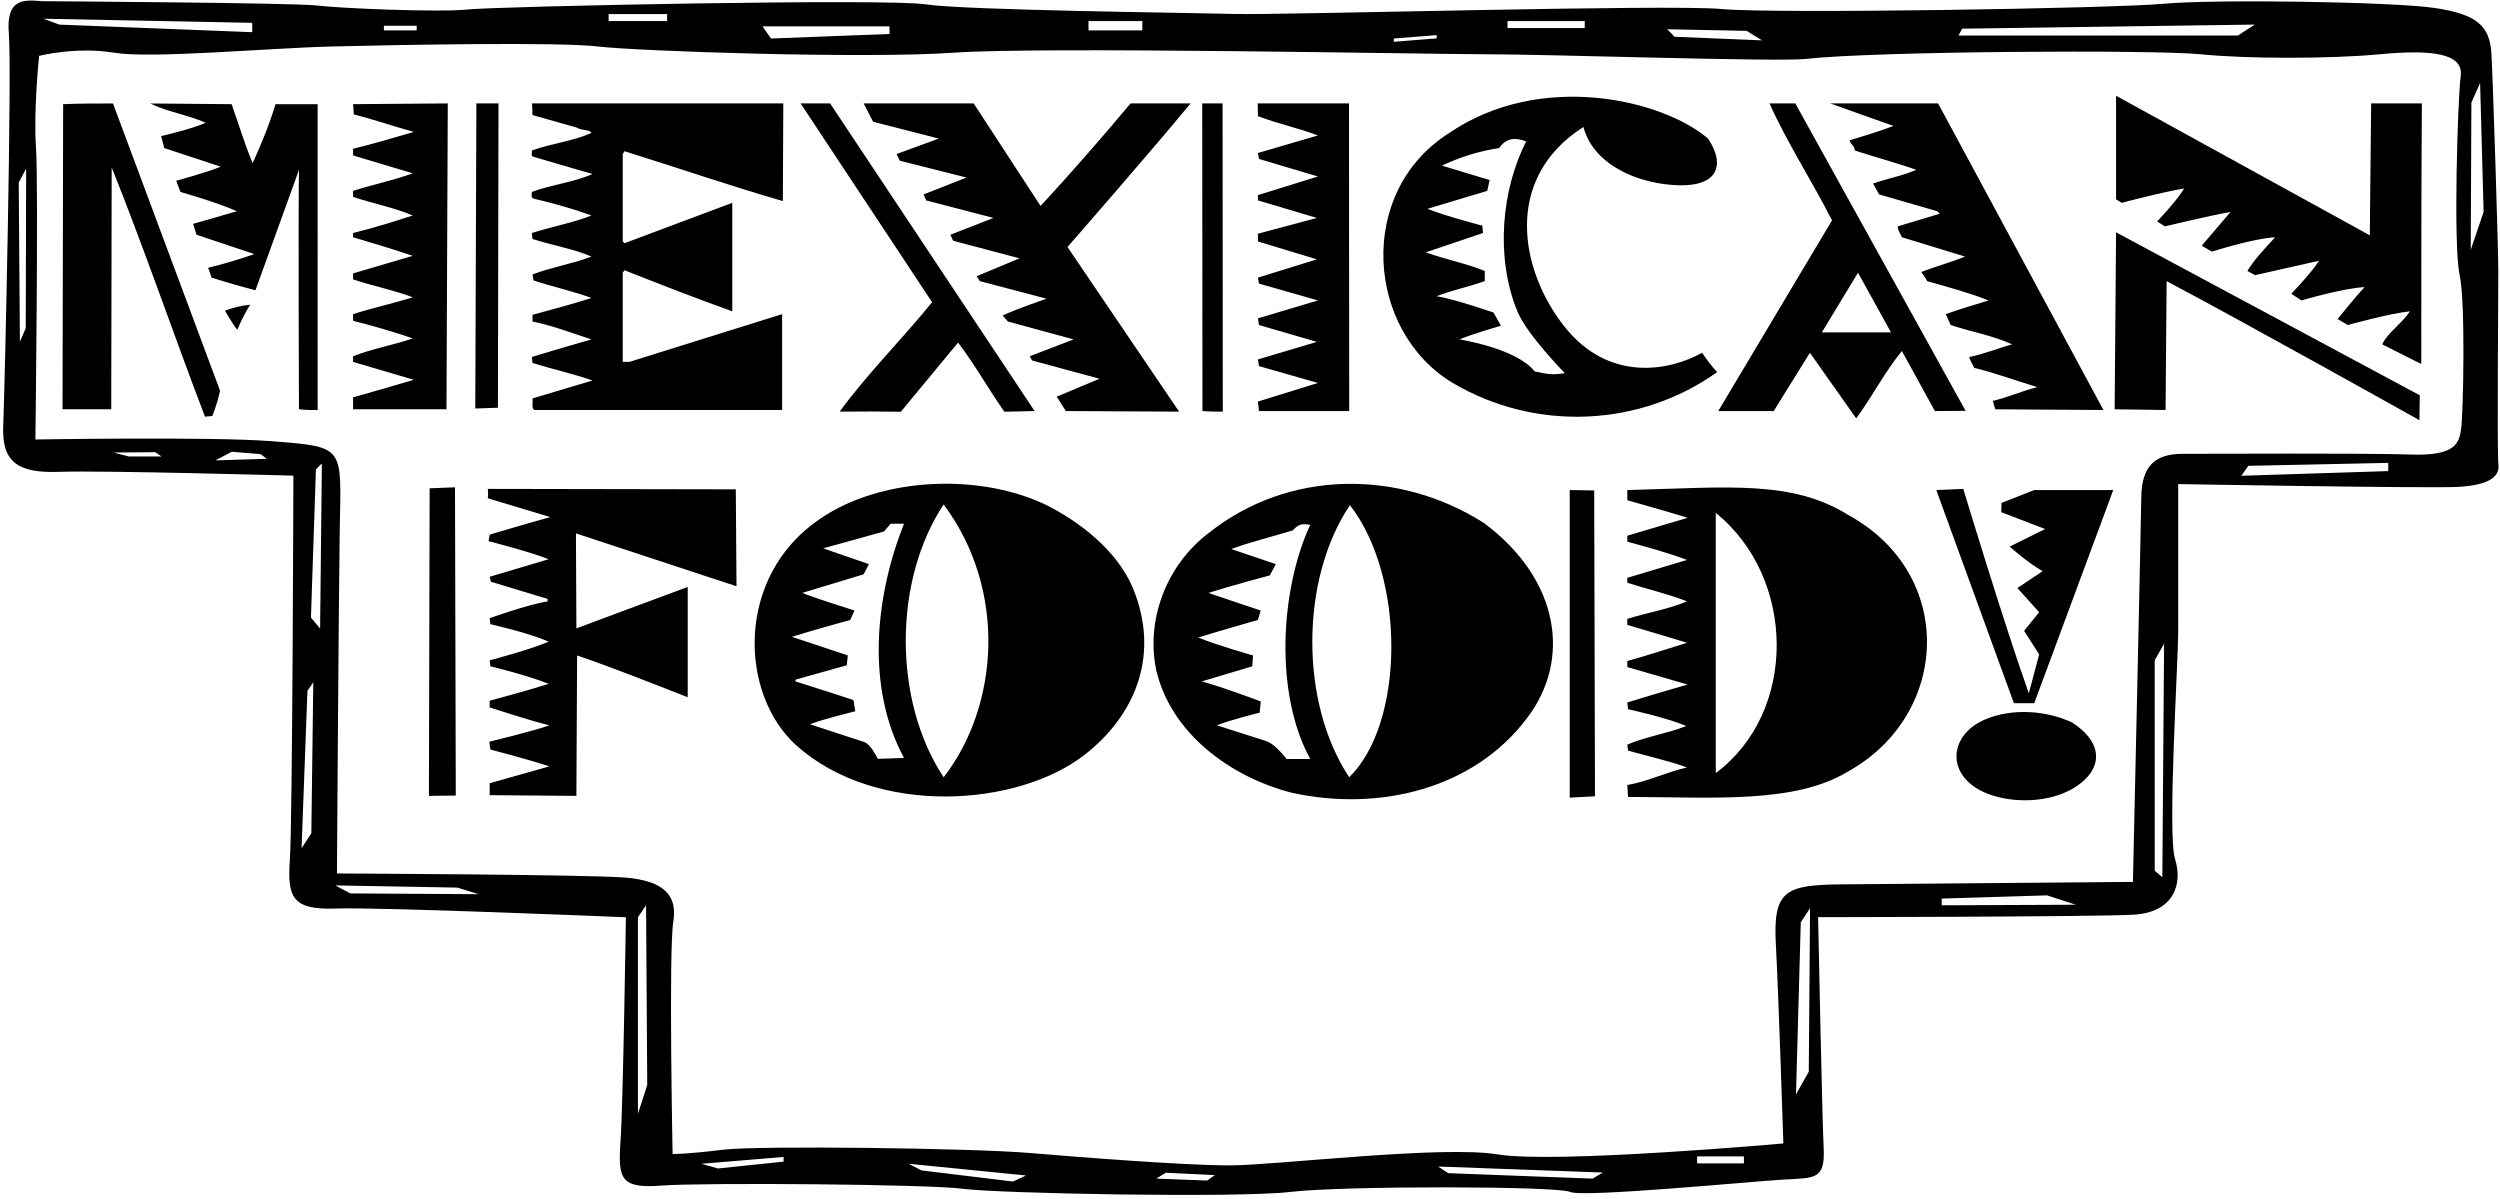 <?xml version="1.0" encoding="UTF-8"?>
<svg xmlns="http://www.w3.org/2000/svg" xmlns:xlink="http://www.w3.org/1999/xlink" width="534pt" height="256pt" viewBox="0 0 534 256" version="1.1">
<g id="surface1">
<path style=" stroke:none;fill-rule:nonzero;fill:rgb(0%,0%,0%);fill-opacity:1;" d="M 533.668 99.273 C 533.336 96.609 533.652 62.883 533.641 57.902 C 533.629 52.926 532.504 17.488 532.168 11.488 C 531.836 5.488 529.016 3.035 520.016 1.699 C 511.016 0.367 472.859 -0.199 462.191 0.801 C 451.527 1.801 378.719 2.977 367.688 1.926 C 356.656 0.875 273.547 3.258 263.664 2.98 C 253.785 2.707 206 2.207 197.688 0.926 C 189.375 -0.355 106.34 1.352 100.008 2.02 C 93.672 2.684 72.32 1.758 67.668 1.176 C 63.012 0.59 9.02 0.258 9.02 0.258 C 5.125 -0.074 1.223 -0.43 1.891 7.238 C 2.559 14.902 1.02 83.258 0.688 90.926 C 0.355 98.59 3.664 101.121 12.664 100.785 C 21.664 100.453 62.668 101.602 62.668 101.602 C 62.668 101.602 62.48 175.551 61.918 183.57 C 61.355 191.59 62.332 194.395 71.664 194.062 C 81 193.727 133.688 195.926 133.688 195.926 C 133.688 195.926 133.109 235.883 132.539 243.906 C 131.969 251.926 132.664 253.906 141.332 253.238 C 150 252.574 198.355 252.926 205.688 253.926 C 213.02 254.926 264.355 255.926 275.688 254.59 C 287.02 253.258 332.594 253.324 335.355 254.59 C 338.113 255.859 375 252.27 381.332 251.938 C 387.664 251.602 389.871 251.902 389.535 245.238 C 389.203 238.57 388.348 195.906 388.348 195.906 C 388.348 195.906 446.977 195.848 455.664 195.383 C 464.355 194.918 466.262 188.832 464.594 183.5 C 462.926 178.168 465.266 141.602 465.266 134.602 C 465.266 127.602 465.266 103.398 465.266 103.398 C 465.266 103.398 518.664 104.336 525 104 C 531.336 103.664 534 101.941 533.668 99.273 Z M 5.5 70.086 L 4.25 73 L 4 39 L 5.582 36 Z M 419.125 6.125 L 481.625 5.25 L 478.02 7.59 L 418.332 7.59 Z M 373.094 6.59 L 376.375 8.625 L 357.688 7.852 L 356.125 6.25 Z M 322 4.5 L 338.5 4.5 L 338.5 6 L 322 6 Z M 297.719 8.227 L 306.875 7.5 L 306.875 8.199 L 297.719 8.926 Z M 232.5 4.5 L 244 4.5 L 244 6.5 L 232.5 6.5 Z M 190 5.625 L 190 7.258 L 164.688 8.227 L 162.875 5.625 Z M 130 3 L 142.5 3 L 142.5 4.5 L 130 4.5 Z M 82 5.5 L 89 5.5 L 89 6.5 L 82 6.5 Z M 53.875 4.875 L 53.875 6.875 L 12.688 5.258 L 9.25 4 Z M 27.5 97.5 L 24.25 96.664 L 33.168 96.586 L 34.5 97.5 Z M 46 98.336 L 49.5 96.5 L 55.668 97 L 57 98 Z M 66.5 178 L 64.418 181.168 L 65.668 147.57 L 66.918 145.75 Z M 68.375 134.25 L 66.418 131.926 L 67.48 100.25 L 68.75 99 Z M 74.832 190.832 L 71.625 189.125 L 97.688 189.59 L 102.25 191 Z M 136.262 237.906 L 136.262 195.906 L 138 193.375 L 138.25 231.75 Z M 167.375 248.125 L 153.355 249.59 L 149.836 248.582 L 167.375 247.125 Z M 216.375 252.375 L 196.836 250 L 194.086 248.582 L 219.164 251.082 Z M 257.836 252.168 L 247 251.75 L 249 250.5 L 259.5 251 Z M 340.164 251.75 L 309.355 250.59 L 307.164 249.168 L 342.375 250.457 Z M 372.5 248.5 L 362.5 248.5 L 362.5 247 L 372.5 247 Z M 386.355 228.926 L 383.625 233.75 L 384.645 197 L 386.625 194 Z M 414.75 193.375 L 414.75 191.938 L 437.25 191.25 L 443.375 193.25 Z M 461.875 187.375 L 460.25 186 L 460.242 141.051 L 462.25 137.5 Z M 510.125 100.625 L 478.75 101.625 L 480.25 99.5 L 510.125 98.875 Z M 525.703 91.57 C 525.273 94.555 524.664 97.422 515 97.09 C 505.336 96.758 472.441 96.949 466.328 96.934 C 460.219 96.918 457.465 99.59 457.379 106.238 C 457.293 112.883 455.594 188.375 455.594 188.375 C 455.594 188.375 405.527 188.781 393.492 188.898 C 381.453 189.016 378.707 190.105 379.316 201.566 C 379.93 213.023 380.926 244.242 380.926 244.242 C 380.926 244.242 332.02 248.59 320.02 246.59 C 308.02 244.59 272.355 248.926 262.688 248.926 C 253.02 248.926 231.688 247.258 219.688 246.258 C 207.688 245.258 162.043 244.637 154.355 245.59 C 146.664 246.547 143.668 246.5 143.668 246.5 C 143.668 246.5 142.816 202.902 143.816 196.902 C 144.816 190.902 141.336 188.125 133.664 187.457 C 126 186.793 71.969 186.574 71.969 186.574 C 71.969 186.574 72.355 126.391 72.566 113.301 C 72.863 95.219 73.926 95.496 58 94.238 C 45.332 93.238 7.562 93.875 7.562 93.875 C 7.562 93.875 8.246 39.609 7.688 31.59 C 7.129 23.57 8.355 11.926 8.355 11.926 C 8.355 11.926 16.332 9.922 24.332 11.254 C 32.332 12.586 57.355 10.258 71.02 9.926 C 84.688 9.59 119.355 8.926 127.688 9.926 C 136.02 10.926 184.688 12.59 203.688 11.258 C 222.688 9.926 304.688 11.59 317.688 11.59 C 330.688 11.59 379.902 13.246 385.688 12.59 C 400.355 10.926 460.02 10.59 470.02 11.59 C 480.02 12.59 497.688 12.59 508.355 11.59 C 519.02 10.59 526.273 11.238 525.605 16.238 C 524.941 21.238 524.02 52.59 525.355 58.59 C 526.688 64.59 526.133 88.586 525.703 91.57 Z M 527.75 53.375 L 527.891 21.902 L 529.75 17.75 L 530.5 45.25 Z M 506.48 22.09 L 517.312 22.09 C 517.188 40.758 517.188 58.258 517.188 77.758 L 508.844 73.551 C 509.969 71.074 513.043 69.125 514.766 66.5 C 510.344 66.949 501.492 69.426 501.492 69.426 L 499.316 68.148 C 499.316 68.148 503.066 63.426 505.094 61.324 C 500.441 61.551 491.594 64.176 491.594 64.176 L 489.418 62.75 C 489.418 62.75 493.766 58.25 495.344 55.699 L 481.691 58.773 L 480.043 57.875 C 481.469 55.477 483.719 53.148 485.969 50.676 C 481.391 50.898 472.469 53.75 472.469 53.75 L 470.293 52.477 L 476.441 45.273 C 472.094 46.023 462.418 48.352 462.418 48.352 L 460.766 47.301 C 460.766 47.301 465.117 42.727 466.543 40.25 C 461.969 41 453.191 43.324 453.191 43.324 L 451.992 42.574 L 451.992 20.449 L 506.188 50.258 Z M 310.316 81.801 C 328.242 92.375 350.52 91.102 366.793 79.477 C 365.742 78.426 364.52 76.758 363.566 75.352 C 356.52 79.277 343.648 81.695 334.176 69.77 C 324.742 57.898 320.891 38.191 338.219 27.125 C 340.242 34.699 348.461 38.465 355.691 39.352 C 367.188 40.758 368.688 35.371 364.844 29.602 C 354.996 21.184 328.977 15.156 309.566 28.398 C 289.551 41.027 291.84 70.773 310.316 81.801 Z M 316.617 48.199 C 316.617 48.199 308.816 46.176 304.918 44.602 L 317.668 40.773 L 318.191 38.449 C 318.191 38.449 311.367 36.426 307.992 35.375 C 312.555 33.27 316.188 32.258 320.219 31.625 C 321.855 29.258 323.855 29.426 325.992 30.199 C 320.711 40.547 319.395 54.992 324.094 66.465 C 326.148 71.484 334.242 79.699 334.242 79.699 C 331.691 80.148 330.52 79.926 327.793 79.324 C 323.895 74.375 311.742 72.5 311.742 72.5 C 314.594 71.301 320.594 69.574 320.594 69.574 L 319.02 66.758 C 319.02 66.758 310.691 63.875 306.867 63.273 C 310.094 62 313.77 61.25 317.145 60.051 L 317.145 57.875 C 313.094 56.227 308.668 55.398 304.543 53.898 C 308.594 52.551 316.77 49.773 316.77 49.773 Z M 24.137 22.102 L 47 83.449 C 46.688 84.926 46.188 86.758 45.355 88.852 L 43.785 89 C 37.039 71.375 30.902 53.309 23.855 35.758 L 23.762 87.426 L 13.355 87.426 L 13.488 22.25 C 17.52 22.09 20.613 22.102 24.137 22.102 Z M 67.844 22.25 L 67.855 87.59 C 66.688 87.59 65.52 87.59 63.855 87.426 C 63.855 87.426 63.688 43.59 63.867 36.273 L 54.566 62 C 51.688 61.258 48.27 60.273 45.207 59.301 L 44.457 57.199 C 47.82 56.375 51.117 55.398 54.344 54.273 L 41.988 50.148 L 41.238 47.824 L 50.594 45.125 C 46.699 43.324 38.539 41 38.539 41 L 37.637 38.602 C 37.637 38.602 44.086 36.875 47.148 35.602 L 35.09 31.625 L 34.414 29.074 C 34.414 29.074 40.938 27.574 43.934 26.227 C 40.113 24.5 35.688 23.898 32.09 22.102 L 49.469 22.25 C 50.969 26.449 52.242 30.727 53.969 34.852 C 55.918 30.5 57.492 26.75 58.844 22.25 Z M 95.367 87.426 L 75.418 87.426 L 75.418 84.875 C 79.992 83.602 84.043 82.398 88.395 81.125 L 75.418 77.301 L 75.418 76.102 C 79.543 74.449 84.418 73.625 88.168 72.273 C 84.043 70.852 79.543 69.574 75.418 68.523 L 75.418 67.102 C 79.617 65.75 84.418 64.699 88.168 63.5 C 84.043 61.926 79.617 61.102 75.418 59.676 L 75.418 58.398 L 88.168 54.648 C 84.02 53.258 79.688 51.926 75.418 50.676 L 75.418 49.773 C 80.188 48.59 83.969 47.375 88.168 46.023 C 84.117 44.301 79.617 43.477 75.418 42.051 L 75.418 40.773 C 79.617 39.426 84.043 38.523 88.168 37.023 L 75.418 33.199 L 75.418 31.773 C 79.77 30.727 84.043 29.449 88.395 28.176 C 84.043 26.977 79.918 25.551 75.566 24.426 L 75.418 22.25 L 95.645 22.09 Z M 106.355 87.09 L 101.52 87.258 L 101.754 22.09 L 106.48 22.09 Z M 113.594 41 C 117.793 39.426 122.441 38.977 126.566 37.176 L 113.742 33.426 C 113.441 33.125 113.668 32.602 113.594 32.148 C 117.719 30.648 122.293 30.199 126.344 28.398 L 125.969 28.023 C 125.293 27.727 124.094 27.801 123.27 27.273 L 113.742 24.574 L 113.645 22.09 L 167.312 22.09 L 167.219 42.949 C 156.043 39.727 144.719 35.824 133.395 32.301 L 133.02 32.898 L 133.02 51.574 L 133.395 51.949 L 156.418 43.324 L 156.418 66.5 C 148.469 63.648 141.191 60.801 133.395 57.727 L 133.02 58.25 L 133.02 77.301 L 134.441 77.301 L 167.066 67.102 L 167.066 87.574 L 114.117 87.574 C 113.441 87.125 113.895 85.926 113.742 85.102 L 126.566 81.273 C 122.52 79.852 117.793 78.801 113.742 77.523 L 113.594 76.25 C 117.793 74.977 122.066 73.699 126.344 72.5 C 122.145 71.148 118.168 69.574 113.742 68.676 L 113.742 67.25 C 117.941 66.051 122.219 65 126.344 63.648 C 122.52 62.227 118.02 61.25 113.969 59.898 L 113.742 58.625 C 118.02 56.977 122.066 56.449 126.344 54.801 C 122.52 53.148 117.941 52.398 113.742 51.051 L 113.594 49.773 C 117.793 48.426 122.668 47.523 126.344 46.023 C 122.441 44.602 118.168 43.398 113.969 42.426 C 113.293 42.125 113.668 41.449 113.594 41 Z M 199.094 64.551 L 171.012 22.09 L 177.312 22.09 L 220.992 87.801 L 214.543 87.949 C 211.094 83.074 208.316 77.977 204.645 73.176 L 192.418 87.949 C 188.219 87.875 184.059 87.883 179.355 87.926 C 185.129 79.977 192.793 72.352 199.094 64.551 Z M 186.492 26 L 184.48 22.09 L 207.98 22.09 L 222.27 44 C 228.566 37.176 235.414 29.367 241.488 22.09 L 254.312 22.09 C 245.84 32.367 228.02 52.758 228.02 52.758 L 251.855 87.926 L 227.668 87.801 L 225.719 84.727 L 234.867 80.898 L 220.469 77 L 219.941 76.102 L 229.316 72.5 L 215.293 68.676 L 214.168 67.398 C 217.168 65.977 223.543 63.801 223.543 63.801 L 209.293 60.051 L 208.617 59 L 217.77 55.176 L 203.594 51.426 L 202.992 50.148 L 212.219 46.551 L 197.816 42.801 L 197.293 41.523 L 206.441 37.926 L 192.191 34.324 L 191.52 32.898 L 200.52 29.602 Z M 383.48 22.09 L 377.98 22.09 C 381.508 30.117 387.191 38.898 391.316 47.074 L 367.02 87.801 L 378.867 87.801 L 386.594 75.352 L 396.492 89.375 C 399.941 84.648 402.566 79.477 406.242 74.977 L 413.293 87.801 L 419.855 87.758 C 417.754 83.934 383.48 22.09 383.48 22.09 Z M 389.145 71 L 396.867 58.25 L 403.918 71 Z M 404.441 26.898 C 400.02 25.324 395.305 23.664 390.957 22.09 L 413.98 22.09 L 449.293 87.574 L 426.188 87.426 L 425.668 85.625 C 428.969 84.875 431.969 83.449 435.191 82.699 C 430.691 81.352 426.344 79.699 421.691 78.574 C 421.391 77.824 420.793 77.074 420.641 76.25 C 423.793 75.648 426.941 74.301 429.793 73.551 C 425.516 71.602 421.168 70.926 416.668 69.426 L 415.617 67.102 C 418.469 66.051 421.691 65.148 424.766 64.176 C 420.867 62.602 415.844 61.25 411.641 60.051 C 411.344 59.375 410.816 58.699 410.367 58.102 C 413.441 56.898 416.668 56.074 419.742 54.801 L 406.242 50.676 C 405.941 49.926 405.344 49.25 405.344 48.352 L 414.344 45.648 L 413.816 45.125 L 401.367 41.523 L 400.094 39.199 C 403.316 38.074 406.168 37.625 409.316 36.273 C 405.117 34.773 400.543 33.574 396.191 32.148 C 396.191 31.25 395.293 30.801 395.066 29.977 C 398.219 29 401.367 28.102 404.441 26.898 Z M 256.844 87.801 L 256.797 22.09 L 261.145 22.09 L 261.188 87.926 C 260.02 87.926 258.355 87.926 256.844 87.801 Z M 268.691 24.801 L 268.645 22.09 L 288.145 22.09 L 288.191 87.801 L 268.918 87.801 L 268.691 85.773 L 281.52 81.801 L 268.918 78.199 L 268.691 76.773 L 281.293 73.023 L 268.918 69.426 L 268.691 68 L 281.52 64.176 L 268.918 60.574 L 268.691 59.301 L 281.293 55.398 L 268.691 51.574 L 268.688 49.926 L 281.293 46.551 L 268.691 42.801 L 268.691 41.676 L 281.52 37.699 L 268.918 33.949 L 268.691 32.676 C 268.691 32.676 277.242 30.199 281.52 28.926 C 277.316 27.352 272.742 26.375 268.691 24.801 Z M 451.992 49.625 L 516.855 84.426 L 516.793 89.75 C 516.793 89.75 480.492 69.426 462.793 60.051 L 462.566 87.574 L 451.688 87.426 Z M 48.047 66.352 C 50.188 65.59 51.566 65.301 53.441 65.074 C 52.543 66.5 51.688 68.09 50.688 70.426 C 49.688 69.258 48.047 66.352 48.047 66.352 Z M 224.293 108.273 C 209.969 100.926 188.367 101.75 175.168 110.824 C 156.945 123.113 157.918 148.359 170.168 159.281 C 187.164 174.426 217.363 172.441 231.77 161.148 C 242.09 153.062 247.469 140.887 242.594 127.176 C 239.668 118.625 231.793 112.25 224.293 108.273 Z M 193.094 161.898 L 187.52 162.09 C 186.688 160.59 185.855 159.09 184.691 158.523 L 172.992 154.699 C 175.918 153.574 182.688 151.926 182.688 151.926 L 182.293 149.523 C 182.293 149.523 174.043 146.824 169.918 145.551 L 169.918 145.176 L 180.867 142.102 L 181.094 140 L 169.168 136.023 C 173.367 134.676 181.617 132.426 181.617 132.426 L 182.52 130.398 C 182.52 130.398 175.02 128.074 171.344 126.648 L 184.469 122.676 L 185.594 120.5 C 185.594 120.5 179.066 118.25 175.844 117.125 L 188.816 113.523 L 190.242 111.875 L 193.094 111.875 C 186.941 127.324 184.918 146.75 193.094 161.898 Z M 201.566 166.023 C 190.77 149.75 190.77 124.023 201.566 107.75 C 215.203 126.074 213.359 150.812 201.566 166.023 Z M 316.992 111.727 C 298.992 100.25 275.293 100.176 258.117 113.898 C 249.117 120.727 244.77 132.426 246.941 143 C 250.02 156.574 262.77 165.949 275.895 169.324 C 294.566 173.449 314.816 168.5 326.145 153.426 C 335.676 140.98 333.195 123.812 316.992 111.727 Z M 279.867 162.125 L 274.844 162.125 C 273.688 160.758 272.188 158.926 270.492 158.301 L 259.918 154.926 C 262.691 153.801 269.066 152.227 269.066 152.227 L 269.293 149.824 C 269.293 149.824 260.969 146.676 256.691 145.551 L 267.492 142.324 L 267.645 140 C 267.645 140 259.691 137.75 255.941 136.176 C 259.992 134.898 268.691 132.426 268.691 132.426 L 269.293 130.398 C 269.293 130.398 261.793 127.926 258.117 126.648 C 262.543 125.227 271.242 122.898 271.242 122.898 L 272.52 120.5 L 262.992 117.273 C 267.344 115.699 271.691 114.648 276.117 113.301 C 277.52 111.758 278.367 111.875 279.867 112.102 C 273.418 126.051 272.219 148.176 279.867 162.125 Z M 288.191 166.023 C 277.543 149.977 277.77 123.574 288.344 107.898 C 300.289 123.289 300.035 154.473 288.191 166.023 Z M 97.188 104.09 L 97.355 169.926 L 91.617 170 L 91.77 104.301 Z M 157.168 104.523 L 157.316 125.227 L 123.02 113.926 L 123.117 134.227 C 123.117 134.227 138.941 128.301 146.895 125.375 L 146.895 148.926 C 139.395 146 131.145 142.699 123.27 140 L 123.117 170 L 104.594 169.848 L 104.594 167.301 L 117.344 163.699 C 112.844 162.199 104.742 160.098 104.742 160.098 L 104.52 158.426 C 104.52 158.426 114.117 156.125 117.344 154.926 C 113.188 153.926 104.594 151.102 104.594 151.102 L 104.594 149.676 C 104.594 149.676 112.992 147.426 117.191 146.074 C 112.844 144.273 104.742 142.324 104.742 142.324 L 104.594 141.051 C 104.594 141.051 113.145 138.801 117.191 137.074 C 113.367 135.273 104.742 133.324 104.742 133.324 L 104.594 132.051 C 104.594 132.051 112.469 129.199 116.969 128.449 L 116.969 127.926 L 104.855 124.258 L 104.594 123.199 L 117.191 119.449 C 113.293 117.875 104.355 115.59 104.355 115.59 L 104.594 114.199 C 104.594 114.199 113.367 111.574 117.566 110.449 L 104.188 106.426 C 104.188 106.426 104.355 105.426 104.188 104.426 Z M 434.516 104.676 L 451.391 104.676 L 434.516 150.199 L 430.168 150.199 L 413.594 104.676 L 419.355 104.426 C 419.355 104.426 428.105 133.391 433.355 148.09 L 435.566 139.773 L 432.344 134.75 L 435.566 130.773 L 430.918 125.602 L 436.316 122 C 433.188 120.258 429.266 116.75 429.266 116.75 L 436.844 113 L 427.469 109.398 L 427.52 107.426 Z M 340.52 104.758 L 340.688 170.09 L 335.293 170.375 L 335.293 104.676 Z M 394.918 110.074 C 382.805 102.461 369.176 104.121 347.594 104.676 L 347.594 106.852 C 352.316 108.199 355.844 109.176 360.492 110.602 C 356.219 111.875 351.867 113.148 347.594 114.426 L 347.594 115.699 C 352.242 116.977 356.145 118.023 360.344 119.602 C 356.066 120.875 351.793 122.148 347.594 123.426 L 347.594 124.477 C 351.793 125.824 356.367 126.875 360.344 128.449 C 356.293 130.176 351.793 130.852 347.594 132.199 L 347.594 133.477 C 351.793 134.75 356.293 136.023 360.344 137.301 C 356.066 138.648 351.867 140 347.594 141.199 L 347.594 142.477 L 360.492 146.227 C 355.844 147.5 347.594 150.051 347.594 150.051 L 347.742 151.477 C 347.742 151.477 356.219 153.352 360.191 155.074 C 356.066 156.723 351.566 157.324 347.594 159.051 L 347.742 160.324 C 351.941 161.523 356.441 162.5 360.344 163.926 C 355.992 164.898 352.02 166.926 347.594 167.676 L 347.742 170.223 C 365.809 170.262 383.254 171.738 394.691 164.824 C 416.52 152.73 417.863 122.715 394.918 110.074 Z M 366.492 165.125 L 366.492 109.551 C 383.676 123.441 384.004 152.098 366.492 165.125 Z M 443.152 168.203 C 437.805 171.547 430.02 171.59 424.766 169.625 C 415.516 166.16 415.984 157.098 424.012 153.676 C 429.844 151.191 437.156 151.766 442.617 154.324 C 449.598 158.871 449.055 164.508 443.152 168.203 "/>
</g>
</svg>
